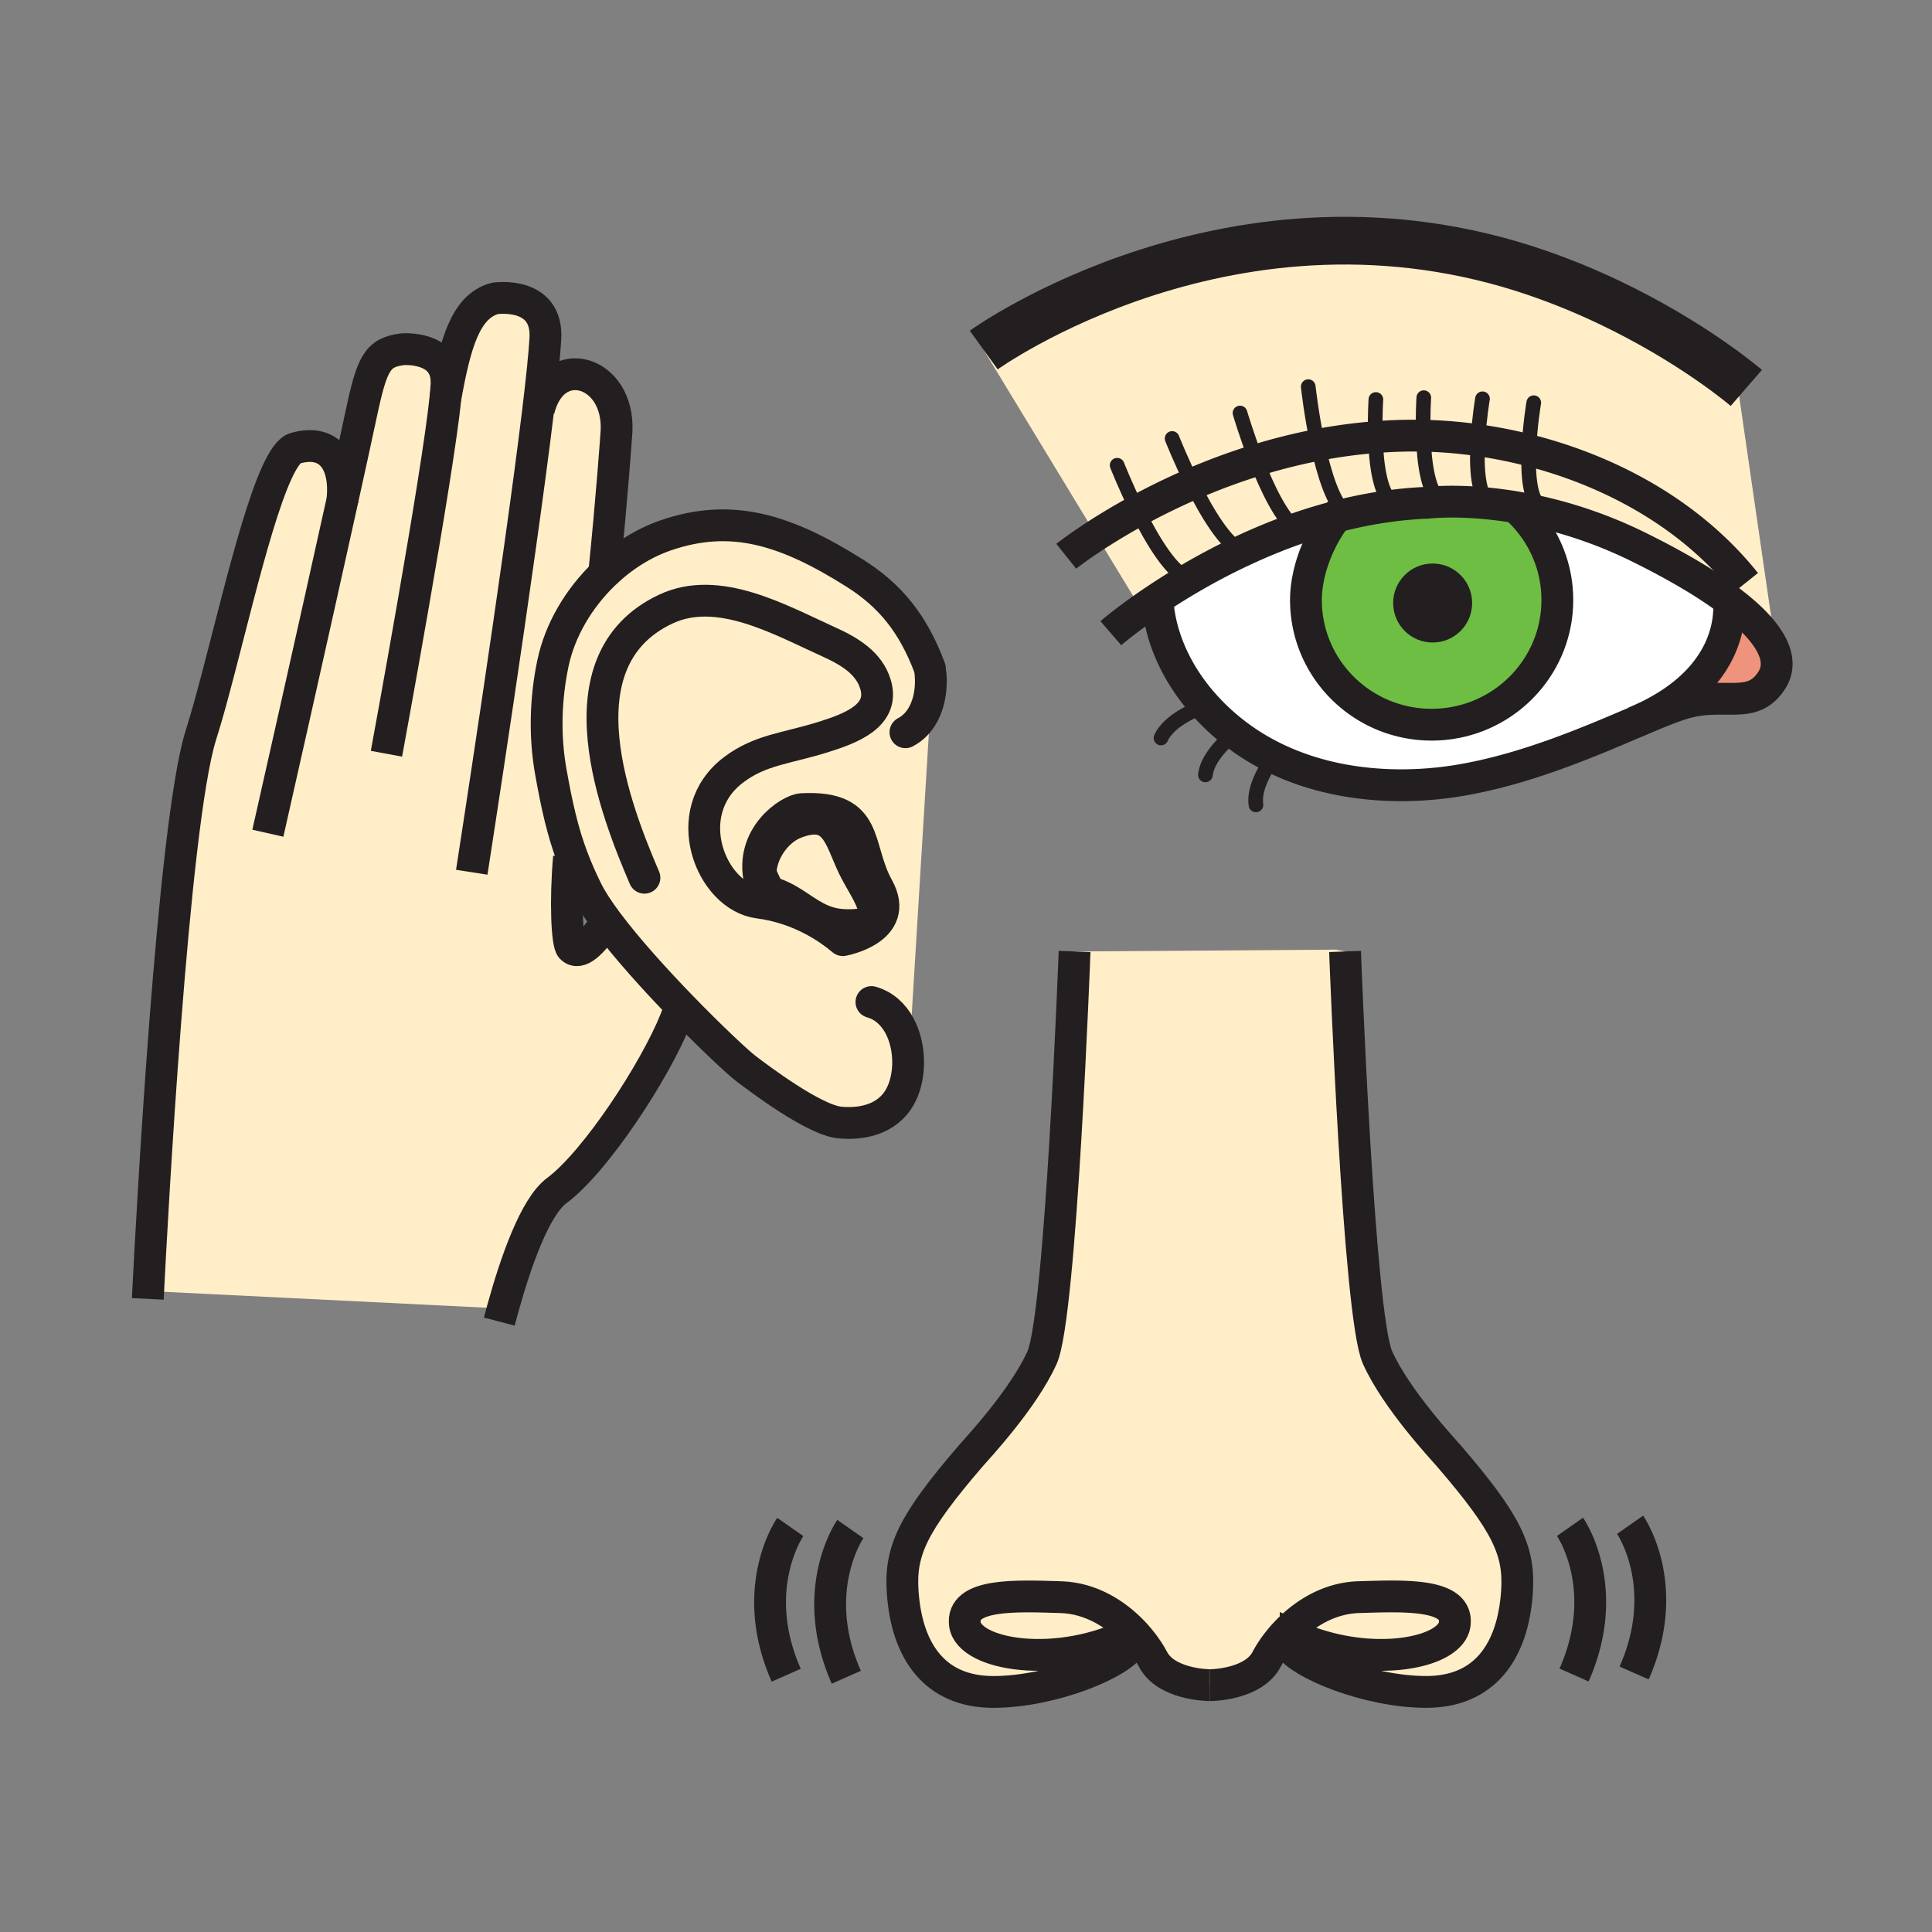 <svg height="850.394" viewBox="0 0 850.394 850.394" width="850.394" xmlns="http://www.w3.org/2000/svg"><rect x="0" y="0" width="850.394" height="850.394" fill="#808080" stroke="none"/><path d="m500.69 224.79c-7.2 3.93-13.311 7.65-18.171 10.8l-49.519-81.52s110.64-79.86 243.89-33.86c44.431 15.33 76.58 38.54 87.601 47.16l17.509 120.63-.55.15c-1.88-6.91-8.47-14.94-20.49-23.93-9.57-7.18-22.59-14.96-39.41-23.29-15.75-7.8-30.74-12.65-43.91-15.62l.5-2.16c-4.84-3.03-5.63-14.35-5.189-24.98a211.87 211.87 0 0 0 -22.431-4.42c-7.42-1.05-14.689-1.68-21.72-1.9l-2.319-.06a209.62 209.62 0 0 0 -21.091.63c-8.72.67-17.18 1.85-25.34 3.41-9.46 1.81-18.51 4.13-27.069 6.78-10.091 3.11-19.511 6.68-28.101 10.39-9.01 3.89-17.12 7.94-24.19 11.79z" fill="#ffeec8"/><path d="m781.45 288.15c1.12 4.13.569 7.86-1.51 11.16-8.341 13.25-20.12 5.41-37.29 9.83-5.561 1.42-13.521 4.77-23.2 8.89l-.03-.07c42.78-17.89 42.19-47.43 41.54-53.74 12.02 8.99 18.61 17.02 20.49 23.93z" fill="#ee947d"/><path d="m570.42 232.81c5.7-2 11.62-3.82 17.7-5.4-7.521 9.67-13.29 23.98-13.29 36.69 0 30.31 24.77 54.88 55.32 54.88 30.56 0 55.33-24.57 55.33-54.88 0-16.23-7.11-30.82-18.4-40.86 3.36.56 6.89 1.24 10.56 2.07 13.17 2.97 28.16 7.82 43.91 15.62 16.82 8.33 29.84 16.11 39.41 23.29.65 6.31 1.24 35.85-41.54 53.74l.03.07c-20.22 8.61-47.931 20.59-76.91 25.45-24.08 4.05-54.9 3.27-81.96-10.08a100.23 100.23 0 0 1 -26-18.38c-7.34-7.2-12.53-14.48-16.2-21.22-8.31-15.26-8.82-27.75-8.83-30.31 4.17-2.78 8.91-5.77 14.141-8.83 6.88-4.03 14.609-8.19 23.05-12.13 7.389-3.47 15.309-6.78 23.679-9.72z" fill="#fff"/><path d="m592.8 226.25c6.83-1.62 13.86-2.91 21.04-3.78 4.76-.59 9.59-.98 14.47-1.17 0 0 2.32-.29 6.511-.42 4.81-.16 12.09-.1 21.17.85 3.45.36 7.16.85 11.09 1.51 11.29 10.04 18.4 24.63 18.4 40.86 0 30.31-24.771 54.88-55.33 54.88-30.551 0-55.32-24.57-55.32-54.88 0-12.71 5.77-27.02 13.29-36.69 1.549-.41 3.109-.8 4.679-1.16zm51.96 39.18c0-7.83-6.34-14.17-14.17-14.17-7.81 0-14.149 6.34-14.149 14.17 0 7.82 6.34 14.16 14.149 14.16 7.83 0 14.17-6.34 14.17-14.16z" fill="#6ebe44"/><path d="m667.08 223.24c-3.93-.66-7.64-1.15-11.09-1.51l.01-.09c-5.64-2.86-6.17-16.27-5.48-27.89a211.87 211.87 0 0 1 22.431 4.42c-.44 10.63.35 21.95 5.189 24.98l-.5 2.16c-3.67-.83-7.2-1.51-10.56-2.07zm-168.35 495.15c-7.631-7.97-18.61-14.97-31.7-15.37-19.67-.6-44.09-1.789-42.31 11.921 1.79 13.689 41.129 20.26 73.89 3.569zm2.73 3.06-3.45 2.42c-4.77 8.35-35.149 20.86-60.77 20.86s-38.16-17.7-39.92-44.101c-1.19-17.87 4.17-29.79 29.78-59.58 3.04-3.53 23.24-25.02 31.58-43.49 8.35-18.479 14.31-178.759 14.31-178.759l115.01-.8 4.04.8s5.96 160.28 14.3 178.75c8.34 18.48 28.55 39.97 31.58 43.5 25.63 29.79 30.99 41.71 29.8 59.58-1.76 26.4-14.31 44.09-39.93 44.09-25.61 0-56.01-12.5-60.771-20.85l3.301-3.51c31.91 14.31 68.27 7.729 69.979-5.431 1.79-13.699-22.63-12.51-42.3-11.92-13.09.4-24.07 7.4-31.7 15.38-3.83 4-6.819 8.25-8.81 12.03-5.7 10.83-23.36 11.311-24.92 11.33h-.11c-1.57-.02-19.22-.51-24.92-11.33-1.489-2.829-3.539-5.919-6.079-8.969z" fill="#ffeec8"/><path d="m656 221.64-.01.09c-9.08-.95-16.36-1.01-21.17-.85l-.011-.19c-6.17-2.52-7.949-16.93-8.329-28.9l2.319.06c7.03.22 14.3.85 21.72 1.9-.689 11.62-.159 25.03 5.481 27.89z" fill="#ffeec8"/><path d="m630.59 251.26c7.83 0 14.17 6.34 14.17 14.17 0 7.82-6.34 14.16-14.17 14.16-7.81 0-14.149-6.34-14.149-14.16-.001-7.83 6.339-14.17 14.149-14.17z" fill="#231f20"/><g fill="#ffeec8"><path d="m598 703.01c19.67-.59 44.09-1.779 42.3 11.92-1.71 13.16-38.069 19.74-69.979 5.431a76.61 76.61 0 0 1 -3.9-1.86l-.12-.11c7.629-7.981 18.609-14.981 31.699-15.381zm36.81-482.32.011.19c-4.19.13-6.511.42-6.511.42-4.88.19-9.71.58-14.47 1.17l-.13-.98c-6.19-2.53-7.95-17.06-8.32-29.07 6.88-.55 13.92-.78 21.091-.63.379 11.97 2.159 26.38 8.329 28.9z"/><path d="m613.71 221.49.13.98c-7.18.87-14.21 2.16-21.04 3.78-5.79-4.03-9.979-17.63-12.75-30.42 8.16-1.56 16.62-2.74 25.34-3.41.37 12.01 2.13 26.54 8.32 29.07z"/><path d="m588.12 227.41c-6.08 1.58-12 3.4-17.7 5.4-6.42-4.8-12.78-18.29-17.439-30.2 8.56-2.65 17.609-4.97 27.069-6.78 2.771 12.79 6.96 26.39 12.75 30.42-1.57.36-3.13.75-4.68 1.16z"/><path d="m552.98 202.61c4.659 11.91 11.02 25.4 17.439 30.2-8.37 2.94-16.29 6.25-23.68 9.72-7.28-2.89-15.67-17.08-21.86-29.53 8.591-3.71 18.011-7.28 28.101-10.39z"/><path d="m546.74 242.53c-8.44 3.94-16.17 8.1-23.05 12.13-7.53-1.74-16.48-16.76-23-29.87 7.069-3.85 15.18-7.9 24.189-11.79 6.191 12.45 14.581 26.64 21.861 29.53z"/><path d="m509.55 263.49c-2.6 1.72-4.97 3.36-7.12 4.88l-19.91-32.78c4.86-3.15 10.971-6.87 18.171-10.8 6.52 13.11 15.47 28.13 23 29.87a284.967 284.967 0 0 0 -14.141 8.83zm-10.82 454.9-.12.12c-32.761 16.69-72.101 10.12-73.89-3.569-1.78-13.71 22.64-12.521 42.31-11.921 13.09.4 24.07 7.4 31.7 15.37zm-140.82-313.39c5.13 2.72 9.39 5.75 12.65 8.48.15.12.29.23.43.34 0 0 25.74-4.63 15.44-23.17-9.96-17.92-3.08-36.04-33.47-34.5-5.59.3-23.05 12.04-18.5 31.51l.48-.1v-3.09c.7 2.73 2.58 5.29 3.27 8.07 8.4 2.02 13.79 7.34 20.51 10.97zm51.59-101.05.5.05-10 164h-.28c-.06 4.78-1.01 9.44-2.82 13.32-4.84 10.359-15.7 13.84-27.2 12.779-11.44-1.05-35.81-19.55-41.33-23.72-3.61-2.74-15.43-13.79-28.52-27.29-11.44-11.8-23.83-25.48-32.53-37.11-3.9-5.22-7.06-10.03-9.05-14.07-2.54-5.17-4.65-9.98-6.47-14.86-4.01-10.75-6.62-21.82-9.41-37.68-2.71-15.37-2.29-31.77.99-47.39 3.06-14.61 11.35-28.62 22.53-39.37 7.88-7.6 17.21-13.56 27.16-16.98 28.46-9.76 52.13-2.94 83.16 16.64 15.42 9.73 25.66 22.01 33.09 41.98l.25 2.32a35.1 35.1 0 0 1 -.07 7.381z"/><path d="m375.57 381.39c5.93 12.37 19.35 27.08-4.61 25.74-4.85-.27-8.73-1.71-12.24-3.62-6.72-3.63-12.11-8.95-20.51-10.97-.69-2.78-2.57-5.34-3.27-8.07v3.09c-1.47-10.47 6.02-21.74 14.88-25.26 18-7.11 19.76 6.59 25.75 19.09zm-138.68-200.96.25.03c6.41-26.1 35.48-17.46 34.24 9.19-.05 1.31-2.14 30.49-5.47 62.96-11.18 10.75-19.47 24.76-22.53 39.37-3.28 15.62-3.7 32.02-.99 47.39 2.79 15.86 5.4 26.93 9.41 37.68l-1.35.23c-1.7 19.3-.85 37.79 1.03 39.85 3.54 3.76 9.44-2.46 14.85-10.4l.99-.75c8.7 11.63 21.09 25.31 32.53 37.11l-.52.5c-.71 1.92-1.42 3.76-2.11 5.47-8.7 21.75-34.68 61.98-52.2 75.04-9.59 7.15-18.03 31.37-23.7 51.87l-156.09-7.71c1.37-27.1 10.75-204.82 23.16-244.58 2.73-8.58 5.35-18.34 7.98-28.44 10.57-40.39 23.21-94.99 33.61-97.95 15.59-4.42 22.35 6.85 20.77 22.73 3.29-14.89 6.17-28.08 8.24-37.82 4.81-22.6 7.16-27.03 18.14-28.47 0 0 20.2-1.73 19.42 15.43-.07 1.46-.21 3.28-.42 5.41 4.19-22.36 8.4-39.7 21.74-43.23 0 0 23.37-3.51 22.18 17.71-.39 6.86-1.52 17.83-3.16 31.38z"/></g><g fill="none" stroke="#231f20"><g stroke-width="14"><path d="m283.66 386.35c-12.01-28.07-39.17-95.39 9.38-118.24 23.15-10.9 50.38 4.77 71.73 14.41 8.98 4.06 17.79 9.23 20.62 18.77 4.06 13.73-10.74 19.29-23.19 23.18-16.3 5.08-27.57 5.51-39.28 14.36-24.82 18.75-9.93 55.74 10.97 58.45 9.3 1.19 17.39 4.2 24.02 7.72 5.13 2.72 9.39 5.75 12.65 8.48.15.12.29.23.43.34 0 0 25.74-4.63 15.44-23.17-9.96-17.92-3.08-36.04-33.47-34.5-5.59.3-23.05 12.04-18.5 31.51.53 2.27 1.36 4.64 2.54 7.11" stroke-linecap="round" stroke-linejoin="round"/><path d="m409.32 294.25c-7.43-19.97-17.67-32.25-33.09-41.98-31.03-19.58-54.7-26.4-83.16-16.64-9.95 3.42-19.28 9.38-27.16 16.98-11.18 10.75-19.47 24.76-22.53 39.37-3.28 15.62-3.7 32.02-.99 47.39 2.79 15.86 5.4 26.93 9.41 37.68 1.82 4.88 3.93 9.69 6.47 14.86 1.99 4.04 5.15 8.85 9.05 14.07 8.7 11.63 21.09 25.31 32.53 37.11 13.09 13.5 24.91 24.55 28.52 27.29 5.52 4.17 29.89 22.67 41.33 23.72 11.5 1.061 22.36-2.42 27.2-12.779 1.81-3.88 2.76-8.54 2.82-13.32.13-11.56-5.03-23.77-16.15-26.94" stroke-linecap="round" stroke-linejoin="round"/><path d="m398.54 322.31c6.79-3.52 10.11-10.91 10.96-18.36.29-2.5.3-5.01.07-7.38m-74.63 90.99c-1.47-10.47 6.02-21.74 14.88-25.26 18-7.11 19.76 6.59 25.75 19.09 5.93 12.37 19.35 27.08-4.61 25.74-4.85-.27-8.73-1.71-12.24-3.62-6.72-3.63-12.11-8.95-20.51-10.97-.69-2.78-2.57-5.34-3.27-8.07" stroke-linecap="round" stroke-linejoin="round"/><path d="m265.9 252.66c0-.02 0-.03.01-.05 3.33-32.47 5.42-61.65 5.47-62.96 1.24-26.65-27.83-35.29-34.24-9.19m29.19 226.27c-5.41 7.94-11.31 14.16-14.85 10.4-1.88-2.06-2.73-20.55-1.03-39.85m-30.69 204.44c.49-1.87 1.01-3.79 1.56-5.75 5.67-20.5 14.11-44.72 23.7-51.87 17.52-13.06 43.5-53.29 52.2-75.04.69-1.71 1.4-3.55 2.11-5.47m-202.96-148.35c10.57-40.39 23.21-94.99 33.61-97.95 15.59-4.42 22.35 6.85 20.77 22.73-.01.15-.02.29-.04.44m-85.65 351.27.17-3.471c1.37-27.1 10.75-204.82 23.16-244.58 2.73-8.58 5.35-18.34 7.98-28.44"/><path d="m117.9 366.75s19.67-86.98 32.85-146.73c3.29-14.89 6.17-28.08 8.24-37.82 4.81-22.6 7.16-27.03 18.14-28.47 0 0 20.2-1.73 19.42 15.43-.07 1.46-.21 3.28-.42 5.41-3.53 35.42-26.03 157.2-26.03 157.2"/><path d="m195.99 175.29c.05-.24.09-.48.14-.72 4.19-22.36 8.4-39.7 21.74-43.23 0 0 23.37-3.51 22.18 17.71-.39 6.86-1.52 17.83-3.16 31.38-8.27 68.69-29.24 203.5-29.24 203.5m265.34 34.87s-5.96 160.28-14.311 178.76c-8.34 18.471-28.54 39.96-31.58 43.49-25.609 29.79-30.97 41.71-29.78 59.58 1.76 26.4 14.3 44.101 39.92 44.101s56-12.511 60.77-20.86"/><path d="m532.46 741.75c-1.57-.02-19.22-.51-24.92-11.33-1.49-2.83-3.54-5.92-6.08-8.97-.85-1.03-1.76-2.05-2.729-3.061-7.631-7.97-18.61-14.97-31.7-15.37-19.67-.6-44.09-1.789-42.31 11.921 1.79 13.689 41.129 20.26 73.89 3.569m93.429-299.709s5.96 160.28 14.3 178.75c8.34 18.48 28.55 39.97 31.58 43.5 25.63 29.79 30.99 41.71 29.8 59.58-1.76 26.4-14.31 44.09-39.93 44.09-25.61 0-56.01-12.5-60.771-20.85"/><path d="m532.46 741.75h.11c1.56-.02 19.22-.5 24.92-11.33 1.99-3.78 4.979-8.03 8.81-12.03 7.63-7.979 18.61-14.979 31.7-15.38 19.67-.59 44.09-1.779 42.3 11.92-1.71 13.16-38.069 19.74-69.979 5.431a76.61 76.61 0 0 1 -3.9-1.86m124.639-46.451s18.761 26.811 1.79 65.23m24.65-66.13s18.77 26.81 1.79 65.239m-344.99-63.369s-18.77 26.811-1.78 65.25m-24.66-66.15s-18.77 26.82-1.79 65.25m319.94-515.06c.36.31.721.62 1.07.93 11.29 10.04 18.4 24.63 18.4 40.86 0 30.31-24.771 54.88-55.33 54.88-30.551 0-55.32-24.57-55.32-54.88 0-12.71 5.77-27.02 13.29-36.69.56-.73 1.13-1.42 1.71-2.09"/></g><path d="m644.76 265.43c0 7.82-6.34 14.16-14.17 14.16-7.81 0-14.149-6.34-14.149-14.16 0-7.83 6.34-14.17 14.149-14.17 7.83 0 14.17 6.34 14.17 14.17z" stroke-width="6.455"/><path d="m488.95 278.71s4.84-4.2 13.479-10.34c2.15-1.52 4.521-3.16 7.12-4.88 4.17-2.78 8.91-5.77 14.141-8.83 6.88-4.03 14.609-8.19 23.05-12.13 7.39-3.47 15.31-6.78 23.68-9.72 5.7-2 11.62-3.82 17.7-5.4 1.55-.41 3.11-.8 4.68-1.16 6.83-1.62 13.86-2.91 21.04-3.78 4.76-.59 9.59-.98 14.47-1.17 0 0 2.32-.29 6.511-.42 4.81-.16 12.09-.1 21.17.85 3.45.36 7.16.85 11.09 1.51 3.36.56 6.89 1.24 10.56 2.07 13.17 2.97 28.16 7.82 43.91 15.62 16.82 8.33 29.84 16.11 39.41 23.29 12.021 8.99 18.61 17.02 20.49 23.93 1.12 4.13.569 7.86-1.51 11.16-8.341 13.25-20.12 5.41-37.29 9.83-5.561 1.42-13.521 4.77-23.2 8.89-20.22 8.61-47.931 20.59-76.91 25.45-24.08 4.05-54.9 3.27-81.96-10.08a100.23 100.23 0 0 1 -26-18.38c-7.34-7.2-12.53-14.48-16.2-21.22-8.31-15.26-8.82-27.75-8.83-30.31-.01-.32 0-.48 0-.48" stroke-width="14"/><path d="m760.8 263.01s.08.43.16 1.21c.65 6.31 1.24 35.85-41.54 53.74m-250.1-73.11s4.689-3.75 13.199-9.26c4.86-3.15 10.971-6.87 18.171-10.8 7.069-3.85 15.18-7.9 24.189-11.79 8.59-3.71 18.01-7.28 28.101-10.39 8.56-2.65 17.609-4.97 27.069-6.78 8.16-1.56 16.62-2.74 25.34-3.41 6.88-.55 13.92-.78 21.091-.63l2.319.06c7.03.22 14.3.85 21.72 1.9a211.87 211.87 0 0 1 22.431 4.42c35.1 8.92 70.67 27.54 95.38 58.42" stroke-width="14"/><path d="m433 154.07s110.64-79.86 243.89-33.86c44.431 15.33 76.58 38.54 87.601 47.16 2.74 2.14 4.17 3.38 4.17 3.38" stroke-width="21"/><path d="m491.73 204.78s3.68 9.38 8.96 20.01c6.52 13.11 15.47 28.13 23 29.87.47.11.949.17 1.409.17m-9.169-61.83s3.681 9.37 8.95 20c6.19 12.45 14.58 26.64 21.86 29.53.87.35 1.729.53 2.56.53m-3.49-61.27s2.841 9.72 7.171 20.82c4.659 11.91 11.02 25.4 17.439 30.2 1.39 1.05 2.78 1.69 4.16 1.81m1.26-64.43s1.33 12.38 4.21 25.64c2.771 12.79 6.96 26.39 12.75 30.42.67.48 1.37.81 2.08 1.01m10.73-51.42s-.5 7.58-.221 16.58c.37 12.01 2.13 26.54 8.32 29.07m12.991-46.45s-.51 7.67-.22 16.75c.38 11.97 2.159 26.38 8.329 28.9m17.731-45.16s-1.44 8.48-2.021 18.22c-.689 11.62-.159 25.03 5.48 27.89m19.101-44.38s-1.71 10.1-2.149 20.91c-.44 10.63.35 21.95 5.189 24.98.141.08.271.16.41.23m-148.88 87.71s-14.71 4.91-18.64 13.75m33.13-2.52s-.23.17-.63.48c-2.55 2.01-12.05 9.98-12.96 18.29m30.58-8.42s-.21.26-.57.73c-2.05 2.75-8.99 12.73-7.75 20.89" stroke-linecap="round" stroke-linejoin="round" stroke-width="6.455"/></g><path d="m0 0h850.394v850.394h-850.394z" fill="none"/></svg>